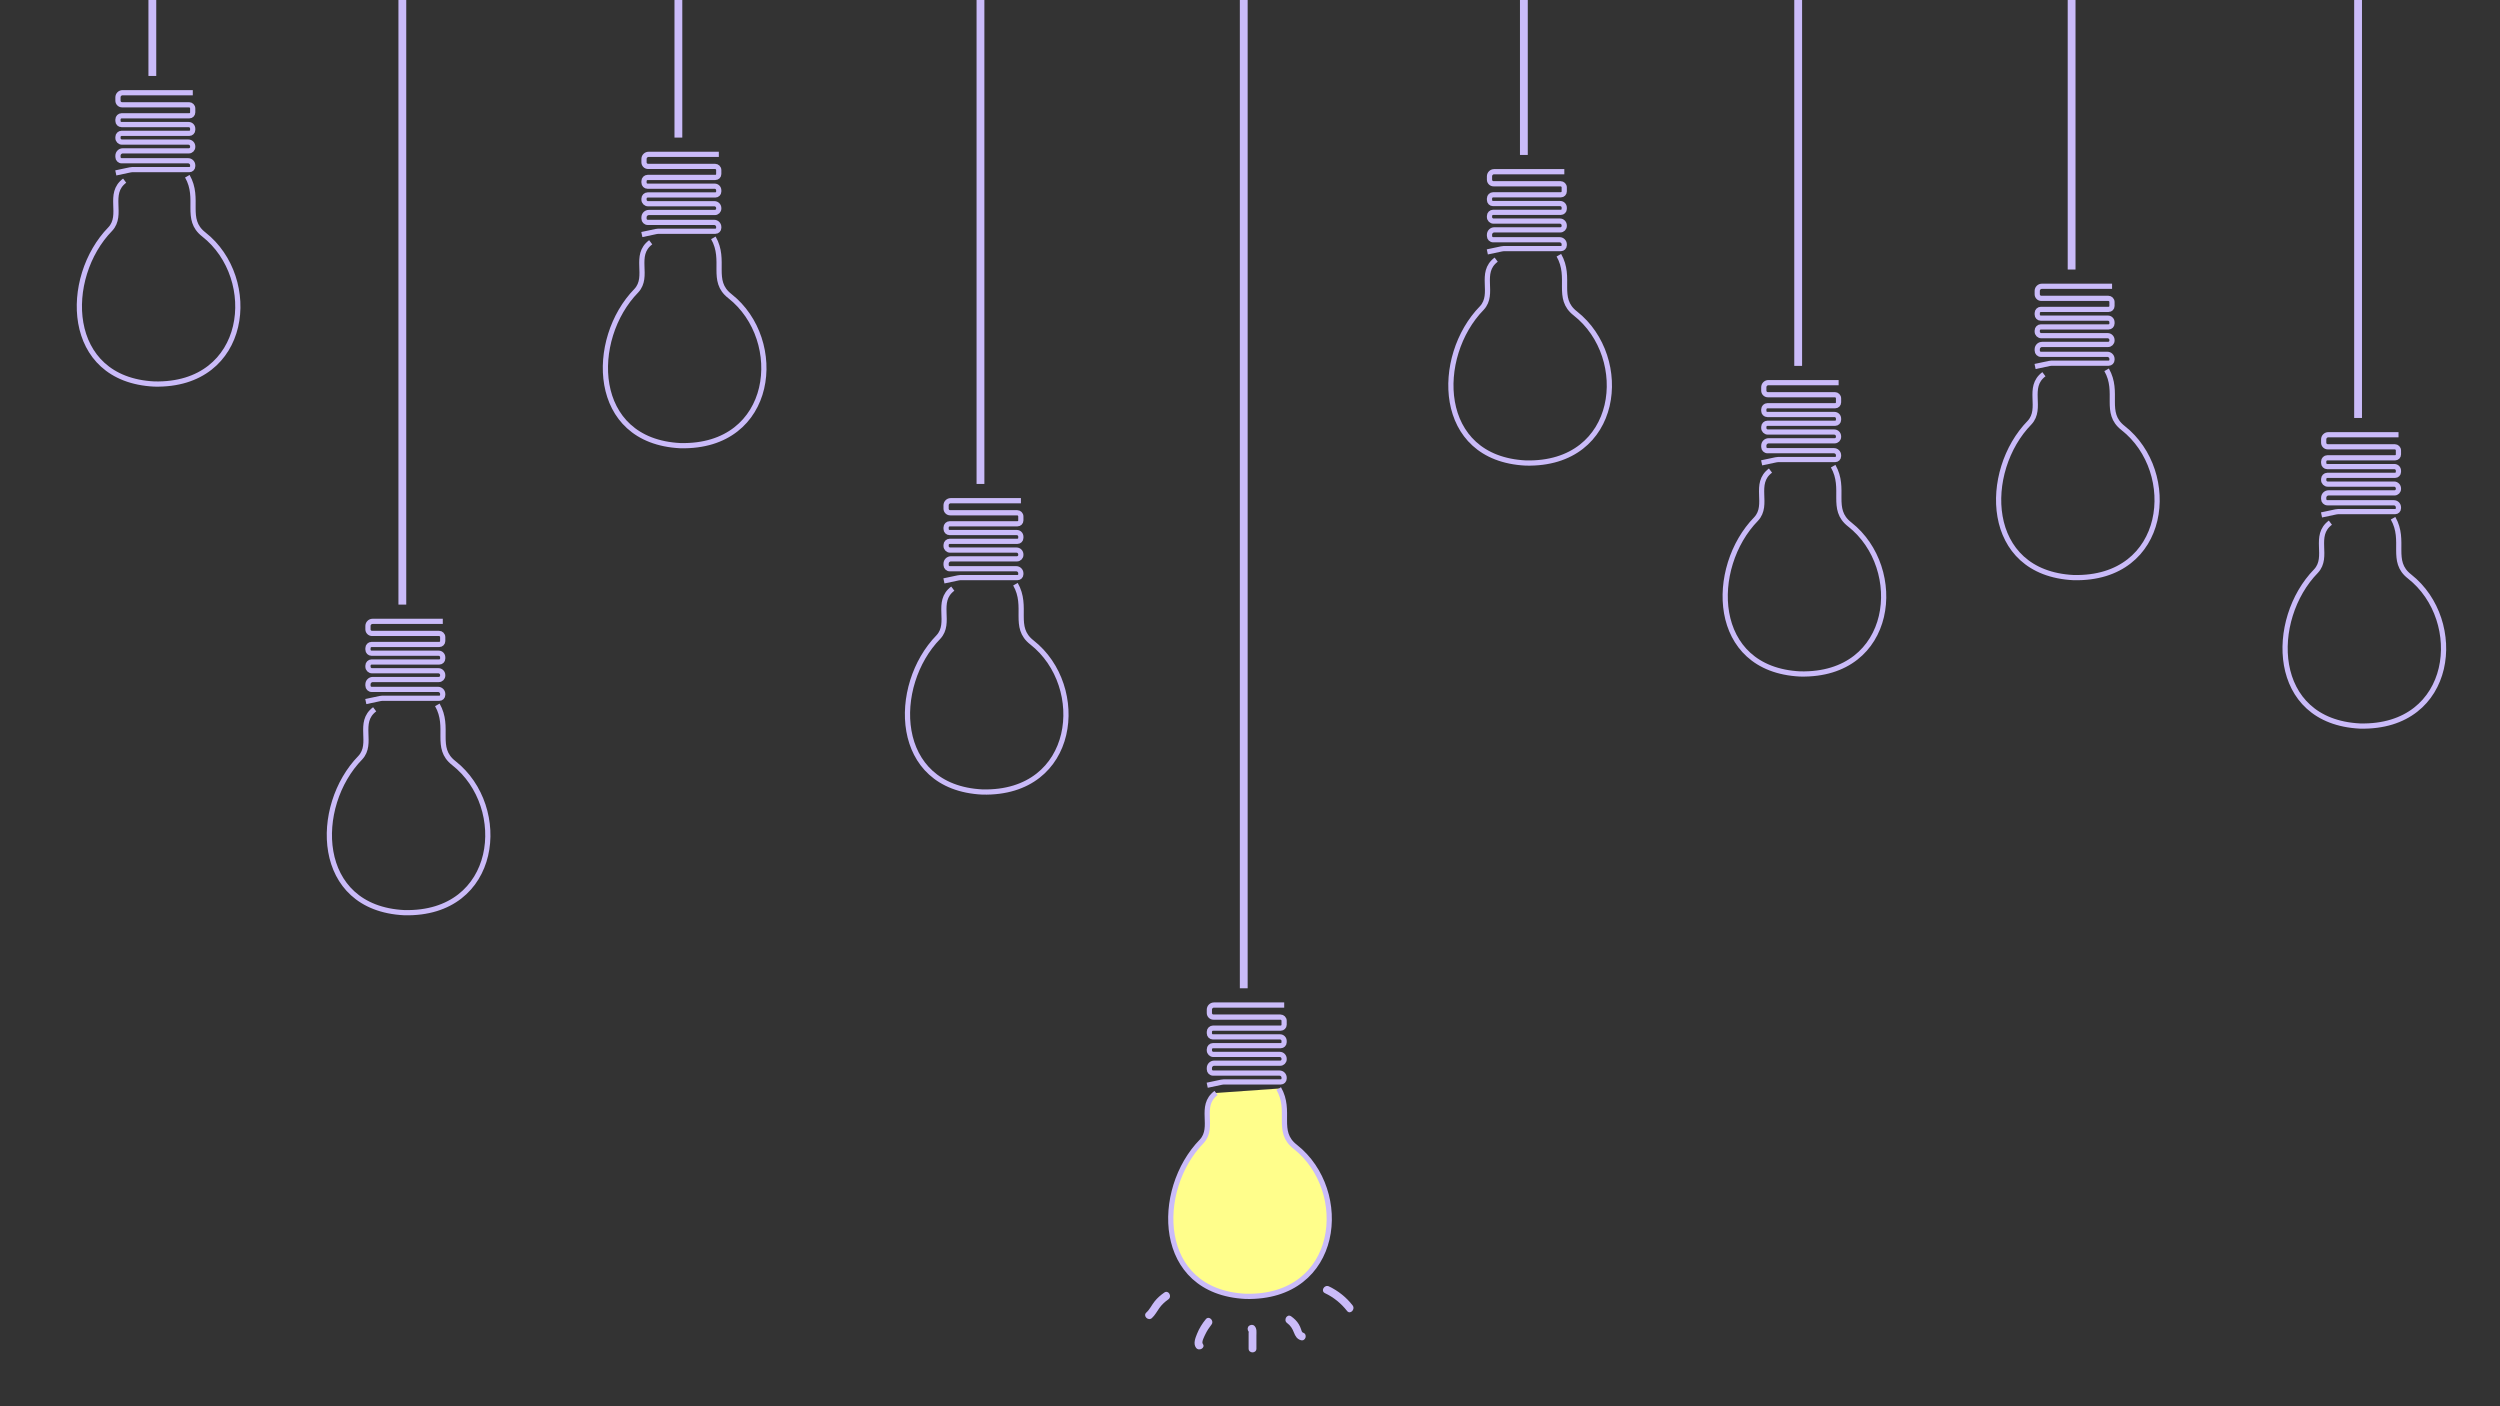 <?xml version="1.0" encoding="utf-8"?>
<!-- Generator: Adobe Illustrator 22.0.1, SVG Export Plug-In . SVG Version: 6.00 Build 0)  -->
<svg version="1.1" id="レイヤー_1" xmlns="http://www.w3.org/2000/svg" xmlns:xlink="http://www.w3.org/1999/xlink" x="0px"
	 y="0px" viewBox="0 0 2880 1620" style="enable-background:new 0 0 2880 1620;" xml:space="preserve">
<rect x="0" y="0" width="2880" height="1620" fill="#333333" stroke="none"/>
<style type="text/css">
	.st0{fill:none;stroke:#CABBF9;stroke-width:6;stroke-miterlimit:10;}
	.st1{fill:none;stroke:#CABBF9;stroke-width:9;stroke-miterlimit:10;}
	.st2{fill:#FFFE8B;stroke:#CABBF9;stroke-width:6;stroke-miterlimit:10;}
	.st3{fill:#CABBF9;}
</style>
<g>
	<path class="st0" d="M2433.1,329.8h-80.9c-2.9,0-5.3,2.4-5.3,5.3v3.9c0,2.6,2.1,4.7,4.7,4.7h77.2c2.3,0,4.2,1.9,4.2,4.2v4.6
		c0,2.2-1.7,3.9-3.9,3.9h-78c-2.3,0-4.2,1.9-4.2,4.2v1.8c0,2.3,1.8,4.1,4.1,4.1h77.3c2.6,0,4.7,2.1,4.7,4.7v1.5
		c0,2.2-1.8,3.9-3.9,3.9h-78c-2.3,0-4.2,1.9-4.2,4.2v1.3c0,2.5,2.1,4.6,4.6,4.6h76.5c2.8,0,5,2.3,5,5v0.6c0,2.5-2,4.5-4.5,4.5h-76
		c-3.1,0-5.6,2.5-5.6,5.6v1.5c0,2.4,1.9,4.3,4.3,4.3h76.5c2.9,0,5.3,2.4,5.3,5.3v1c0,2.2-1.7,3.9-3.9,3.9h-65.8
		c-0.8,0-1.6,0.1-2.4,0.3l-16.5,3.5"/>
	<path class="st0" d="M2354.6,431.1c-20.3,15.2-1.3,39.3-16.5,55.7c-54.5,55.7-53.2,173.5,50.7,178.6
		c108.9,2.5,121.6-121.6,57-172.3c-22.8-17.7-4-40.9-19-67.1"/>
</g>
<line class="st1" x1="2386.5" y1="-85.5" x2="2386.5" y2="310.5"/>
<g>
	<path class="st0" d="M2763.1,500.8h-80.9c-2.9,0-5.3,2.4-5.3,5.3v3.9c0,2.6,2.1,4.7,4.7,4.7h77.2c2.3,0,4.2,1.9,4.2,4.2v4.6
		c0,2.2-1.7,3.9-3.9,3.9h-78c-2.3,0-4.2,1.9-4.2,4.2v1.8c0,2.3,1.8,4.1,4.1,4.1h77.3c2.6,0,4.7,2.1,4.7,4.7v1.5
		c0,2.2-1.8,3.9-3.9,3.9h-78c-2.3,0-4.2,1.9-4.2,4.2v1.3c0,2.5,2.1,4.6,4.6,4.6h76.5c2.8,0,5,2.3,5,5v0.6c0,2.5-2,4.5-4.5,4.5h-76
		c-3.1,0-5.6,2.5-5.6,5.6v1.5c0,2.4,1.9,4.3,4.3,4.3h76.5c2.9,0,5.3,2.4,5.3,5.3v1c0,2.2-1.7,3.9-3.9,3.9h-65.8
		c-0.8,0-1.6,0.1-2.4,0.3l-16.5,3.5"/>
	<path class="st0" d="M2684.6,602.1c-20.3,15.2-1.3,39.3-16.5,55.7c-54.5,55.7-53.2,173.5,50.7,178.6
		c108.9,2.5,121.6-121.6,57-172.3c-22.8-17.7-4-40.9-19-67.1"/>
</g>
<line class="st1" x1="2716.5" y1="-69.5" x2="2716.5" y2="481.5"/>
<g>
	<path class="st0" d="M2118.1,440.8h-80.9c-2.9,0-5.3,2.4-5.3,5.3v3.9c0,2.6,2.1,4.7,4.7,4.7h77.2c2.3,0,4.2,1.9,4.2,4.2v4.6
		c0,2.2-1.7,3.9-3.9,3.9h-78c-2.3,0-4.2,1.9-4.2,4.2v1.8c0,2.3,1.8,4.1,4.1,4.1h77.3c2.6,0,4.7,2.1,4.7,4.7v1.5
		c0,2.2-1.8,3.9-3.9,3.9h-78c-2.3,0-4.2,1.9-4.2,4.2v1.3c0,2.5,2.1,4.6,4.6,4.6h76.5c2.8,0,5,2.3,5,5v0.6c0,2.5-2,4.5-4.5,4.5h-76
		c-3.1,0-5.6,2.5-5.6,5.6v1.5c0,2.4,1.9,4.3,4.3,4.3h76.5c2.9,0,5.3,2.4,5.3,5.3v1c0,2.2-1.7,3.9-3.9,3.9h-65.8
		c-0.8,0-1.6,0.1-2.4,0.3l-16.5,3.5"/>
	<path class="st0" d="M2039.6,542.1c-20.3,15.2-1.3,39.3-16.5,55.7c-54.5,55.7-53.2,173.5,50.7,178.6
		c108.9,2.5,121.6-121.6,57-172.3c-22.8-17.7-4-40.9-19-67.1"/>
</g>
<line class="st1" x1="2071.5" y1="-85.5" x2="2071.5" y2="421.5"/>
<g>
	<path class="st0" d="M1802.1,197.8h-80.9c-2.9,0-5.3,2.4-5.3,5.3v3.9c0,2.6,2.1,4.7,4.7,4.7h77.2c2.3,0,4.2,1.9,4.2,4.2v4.6
		c0,2.2-1.7,3.9-3.9,3.9h-78c-2.3,0-4.2,1.9-4.2,4.2v1.8c0,2.3,1.8,4.1,4.1,4.1h77.3c2.6,0,4.7,2.1,4.7,4.7v1.5
		c0,2.2-1.8,3.9-3.9,3.9h-78c-2.3,0-4.2,1.9-4.2,4.2v1.3c0,2.5,2.1,4.6,4.6,4.6h76.5c2.8,0,5,2.3,5,5v0.6c0,2.5-2,4.5-4.5,4.5h-76
		c-3.1,0-5.6,2.5-5.6,5.6v1.5c0,2.4,1.9,4.3,4.3,4.3h76.5c2.9,0,5.3,2.4,5.3,5.3v1c0,2.2-1.7,3.9-3.9,3.9h-65.8
		c-0.8,0-1.6,0.1-2.4,0.3l-16.5,3.5"/>
	<path class="st0" d="M1723.6,299.1c-20.3,15.2-1.3,39.3-16.5,55.7c-54.5,55.7-53.2,173.5,50.7,178.6
		c108.9,2.5,121.6-121.6,57-172.3c-22.8-17.7-4-40.9-19-67.1"/>
</g>
<line class="st1" x1="1755.5" y1="-135.5" x2="1755.5" y2="178.5"/>
<g>
	<path class="st0" d="M1176.1,576.8h-80.9c-2.9,0-5.3,2.4-5.3,5.3v3.9c0,2.6,2.1,4.7,4.7,4.7h77.2c2.3,0,4.2,1.9,4.2,4.2v4.6
		c0,2.2-1.7,3.9-3.9,3.9h-78c-2.3,0-4.2,1.9-4.2,4.2v1.8c0,2.3,1.8,4.1,4.1,4.1h77.3c2.6,0,4.7,2.1,4.7,4.7v1.5
		c0,2.2-1.8,3.9-3.9,3.9h-78c-2.3,0-4.2,1.9-4.2,4.2v1.3c0,2.5,2.1,4.6,4.6,4.6h76.5c2.8,0,5,2.3,5,5v0.6c0,2.5-2,4.5-4.5,4.5h-76
		c-3.1,0-5.6,2.5-5.6,5.6v1.5c0,2.4,1.9,4.3,4.3,4.3h76.5c2.9,0,5.3,2.4,5.3,5.3v1c0,2.2-1.7,3.9-3.9,3.9h-65.8
		c-0.8,0-1.6,0.1-2.4,0.3l-16.5,3.5"/>
	<path class="st0" d="M1097.6,678.1c-20.3,15.2-1.3,39.3-16.5,55.7c-54.5,55.7-53.2,173.5,50.7,178.6
		c108.9,2.5,121.6-121.6,57-172.3c-22.8-17.7-4-40.9-19-67.1"/>
</g>
<line class="st1" x1="1129.5" y1="-41.5" x2="1129.5" y2="557.5"/>
<g>
	<path class="st0" d="M828.1,177.8h-80.9c-2.9,0-5.3,2.4-5.3,5.3v3.9c0,2.6,2.1,4.7,4.7,4.7h77.2c2.3,0,4.2,1.9,4.2,4.2v4.6
		c0,2.2-1.7,3.9-3.9,3.9h-78c-2.3,0-4.2,1.9-4.2,4.2v1.8c0,2.3,1.8,4.1,4.1,4.1h77.3c2.6,0,4.7,2.1,4.7,4.7v1.5
		c0,2.2-1.8,3.9-3.9,3.9h-78c-2.3,0-4.2,1.9-4.2,4.2v1.3c0,2.5,2.1,4.6,4.6,4.6h76.5c2.8,0,5,2.3,5,5v0.6c0,2.5-2,4.5-4.5,4.5h-76
		c-3.1,0-5.6,2.5-5.6,5.6v1.5c0,2.4,1.9,4.3,4.3,4.3h76.5c2.9,0,5.3,2.4,5.3,5.3v1c0,2.2-1.7,3.9-3.9,3.9h-65.8
		c-0.8,0-1.6,0.1-2.4,0.3l-16.5,3.5"/>
	<path class="st0" d="M749.6,279.1c-20.3,15.2-1.3,39.3-16.5,55.7c-54.5,55.7-53.2,173.5,50.7,178.6c108.9,2.5,121.6-121.6,57-172.3
		c-22.8-17.7-4-40.9-19-67.1"/>
</g>
<line class="st1" x1="781.5" y1="-155.5" x2="781.5" y2="158.5"/>
<g>
	<path class="st0" d="M510.1,715.8h-80.9c-2.9,0-5.3,2.4-5.3,5.3v3.9c0,2.6,2.1,4.7,4.7,4.7h77.2c2.3,0,4.2,1.9,4.2,4.2v4.6
		c0,2.2-1.7,3.9-3.9,3.9h-78c-2.3,0-4.2,1.9-4.2,4.2v1.8c0,2.3,1.8,4.1,4.1,4.1h77.3c2.6,0,4.7,2.1,4.7,4.7v1.5
		c0,2.2-1.8,3.9-3.9,3.9h-78c-2.3,0-4.2,1.9-4.2,4.2v1.3c0,2.5,2.1,4.6,4.6,4.6h76.5c2.8,0,5,2.3,5,5v0.6c0,2.5-2,4.5-4.5,4.5h-76
		c-3.1,0-5.6,2.5-5.6,5.6v1.5c0,2.4,1.9,4.3,4.3,4.3h76.5c2.9,0,5.3,2.4,5.3,5.3v1c0,2.2-1.7,3.9-3.9,3.9h-65.8
		c-0.8,0-1.6,0.1-2.4,0.3l-16.5,3.5"/>
	<path class="st0" d="M431.6,817.1c-20.3,15.2-1.3,39.3-16.5,55.7c-54.5,55.7-53.2,173.5,50.7,178.6c108.9,2.5,121.6-121.6,57-172.3
		c-22.8-17.7-4-40.9-19-67.1"/>
</g>
<line class="st1" x1="463.5" y1="-85.5" x2="463.5" y2="696.5"/>
<g>
	<path class="st0" d="M222.1,106.8h-80.9c-2.9,0-5.3,2.4-5.3,5.3v3.9c0,2.6,2.1,4.7,4.7,4.7h77.2c2.3,0,4.2,1.9,4.2,4.2v4.6
		c0,2.2-1.7,3.9-3.9,3.9h-78c-2.3,0-4.2,1.9-4.2,4.2v1.8c0,2.3,1.8,4.1,4.1,4.1h77.3c2.6,0,4.7,2.1,4.7,4.7v1.5
		c0,2.2-1.8,3.9-3.9,3.9h-78c-2.3,0-4.2,1.9-4.2,4.2v1.3c0,2.5,2.1,4.6,4.6,4.6h76.5c2.8,0,5,2.3,5,5v0.6c0,2.5-2,4.5-4.5,4.5h-76
		c-3.1,0-5.6,2.5-5.6,5.6v1.5c0,2.4,1.9,4.3,4.3,4.3h76.5c2.9,0,5.3,2.4,5.3,5.3v1c0,2.2-1.7,3.9-3.9,3.9h-65.8
		c-0.8,0-1.6,0.1-2.4,0.3l-16.5,3.5"/>
	<path class="st0" d="M143.6,208.1c-20.3,15.2-1.3,39.3-16.5,55.7c-54.5,55.7-53.2,173.5,50.7,178.6c108.9,2.5,121.6-121.6,57-172.3
		c-22.8-17.7-4-40.9-19-67.1"/>
</g>
<line class="st1" x1="175.5" y1="-226.5" x2="175.5" y2="87.5"/>
<path class="st0" d="M1479.4,1157.8h-80.9c-2.9,0-5.3,2.4-5.3,5.3v3.9c0,2.6,2.1,4.7,4.7,4.7h77.2c2.3,0,4.2,1.9,4.2,4.2v4.6
	c0,2.2-1.8,3.9-3.9,3.9h-78c-2.3,0-4.2,1.9-4.2,4.2v1.8c0,2.3,1.8,4.1,4.1,4.1h77.3c2.6,0,4.7,2.1,4.7,4.7v1.5
	c0,2.2-1.8,3.9-3.9,3.9h-78c-2.3,0-4.2,1.9-4.2,4.2v1.3c0,2.5,2.1,4.6,4.6,4.6h76.5c2.8,0,5,2.3,5,5v0.6c0,2.5-2,4.5-4.5,4.5h-76
	c-3.1,0-5.6,2.5-5.6,5.6v1.5c0,2.4,1.9,4.3,4.3,4.3h76.5c2.9,0,5.3,2.4,5.3,5.3v1c0,2.2-1.7,3.9-3.9,3.9h-65.8
	c-0.8,0-1.6,0.1-2.4,0.3l-16.5,3.5"/>
<path class="st2" d="M1400.9,1259.1c-20.3,15.2-1.3,39.3-16.5,55.7c-54.5,55.7-53.2,173.5,50.7,178.6
	c108.9,2.5,121.6-121.6,57-172.3c-22.8-17.7-4-40.9-19-67.1"/>
<line class="st1" x1="1432.8" y1="-135.5" x2="1432.8" y2="1138.5"/>
<g>
	<g>
		<path class="st3" d="M1341.3,1489c-4.2,2.9-8,6.2-11.2,10.2c-3.3,4.1-5.5,9.2-9.5,12.8c-4.3,3.9,2.1,10.2,6.4,6.4
			c3.6-3.3,5.7-7.5,8.5-11.4c2.8-4,6.4-7.3,10.4-10.1C1350.6,1493.5,1346.1,1485.7,1341.3,1489L1341.3,1489z"/>
	</g>
</g>
<g>
	<g>
		<path class="st3" d="M1389.1,1519.7c-4.2,5.1-7.6,10.6-10.1,16.8c-1.9,4.7-4.7,11.4-1.2,16.1c3.4,4.6,11.3,0.1,7.8-4.5
			c-1.7-2.2,2-8.9,3-11.1c1.9-3.9,4.2-7.5,6.9-10.9C1399.2,1521.6,1392.8,1515.2,1389.1,1519.7L1389.1,1519.7z"/>
	</g>
</g>
<g>
	<g>
		<path class="st3" d="M1442.9,1535.4c0.2-0.1,0.4-0.1,0.5-0.2c-1.5-0.4-2.9-0.8-4.4-1.2c-0.8-0.8-0.6,3.8-0.6,3.6
			c0,1.8,0,3.6,0,5.3c0,3.6,0,7.1,0,10.7c0,5.8,9,5.8,9,0c0-5,0-10.1,0-15.1c0-3.9,0.7-7.8-2.1-10.9c-1-1.2-2.9-1.6-4.4-1.2
			c-0.2,0.1-0.4,0.1-0.5,0.2C1434.9,1528.3,1437.3,1537,1442.9,1535.4L1442.9,1535.4z"/>
	</g>
</g>
<g>
	<g>
		<path class="st3" d="M1482.8,1524.2c3.9,2.8,6.1,6.5,7.8,10.9c1.6,4.1,3.5,7.5,8,8.8c5.6,1.6,8-7.1,2.4-8.7
			c-1.3-0.4-1.8-2.8-2.2-4c-0.7-2-1.5-3.9-2.6-5.7c-2.2-3.7-5.3-6.6-8.8-9.1C1482.6,1513.1,1478.1,1520.9,1482.8,1524.2
			L1482.8,1524.2z"/>
	</g>
</g>
<g>
	<g>
		<path class="st3" d="M1526.3,1489.7c10.1,4.8,18.6,11.7,25.5,20.5c3.5,4.6,9.9-1.8,6.4-6.4c-7.3-9.4-16.6-16.8-27.3-21.9
			C1525.6,1479.5,1521.1,1487.2,1526.3,1489.7L1526.3,1489.7z"/>
	</g>
</g>
</svg>
